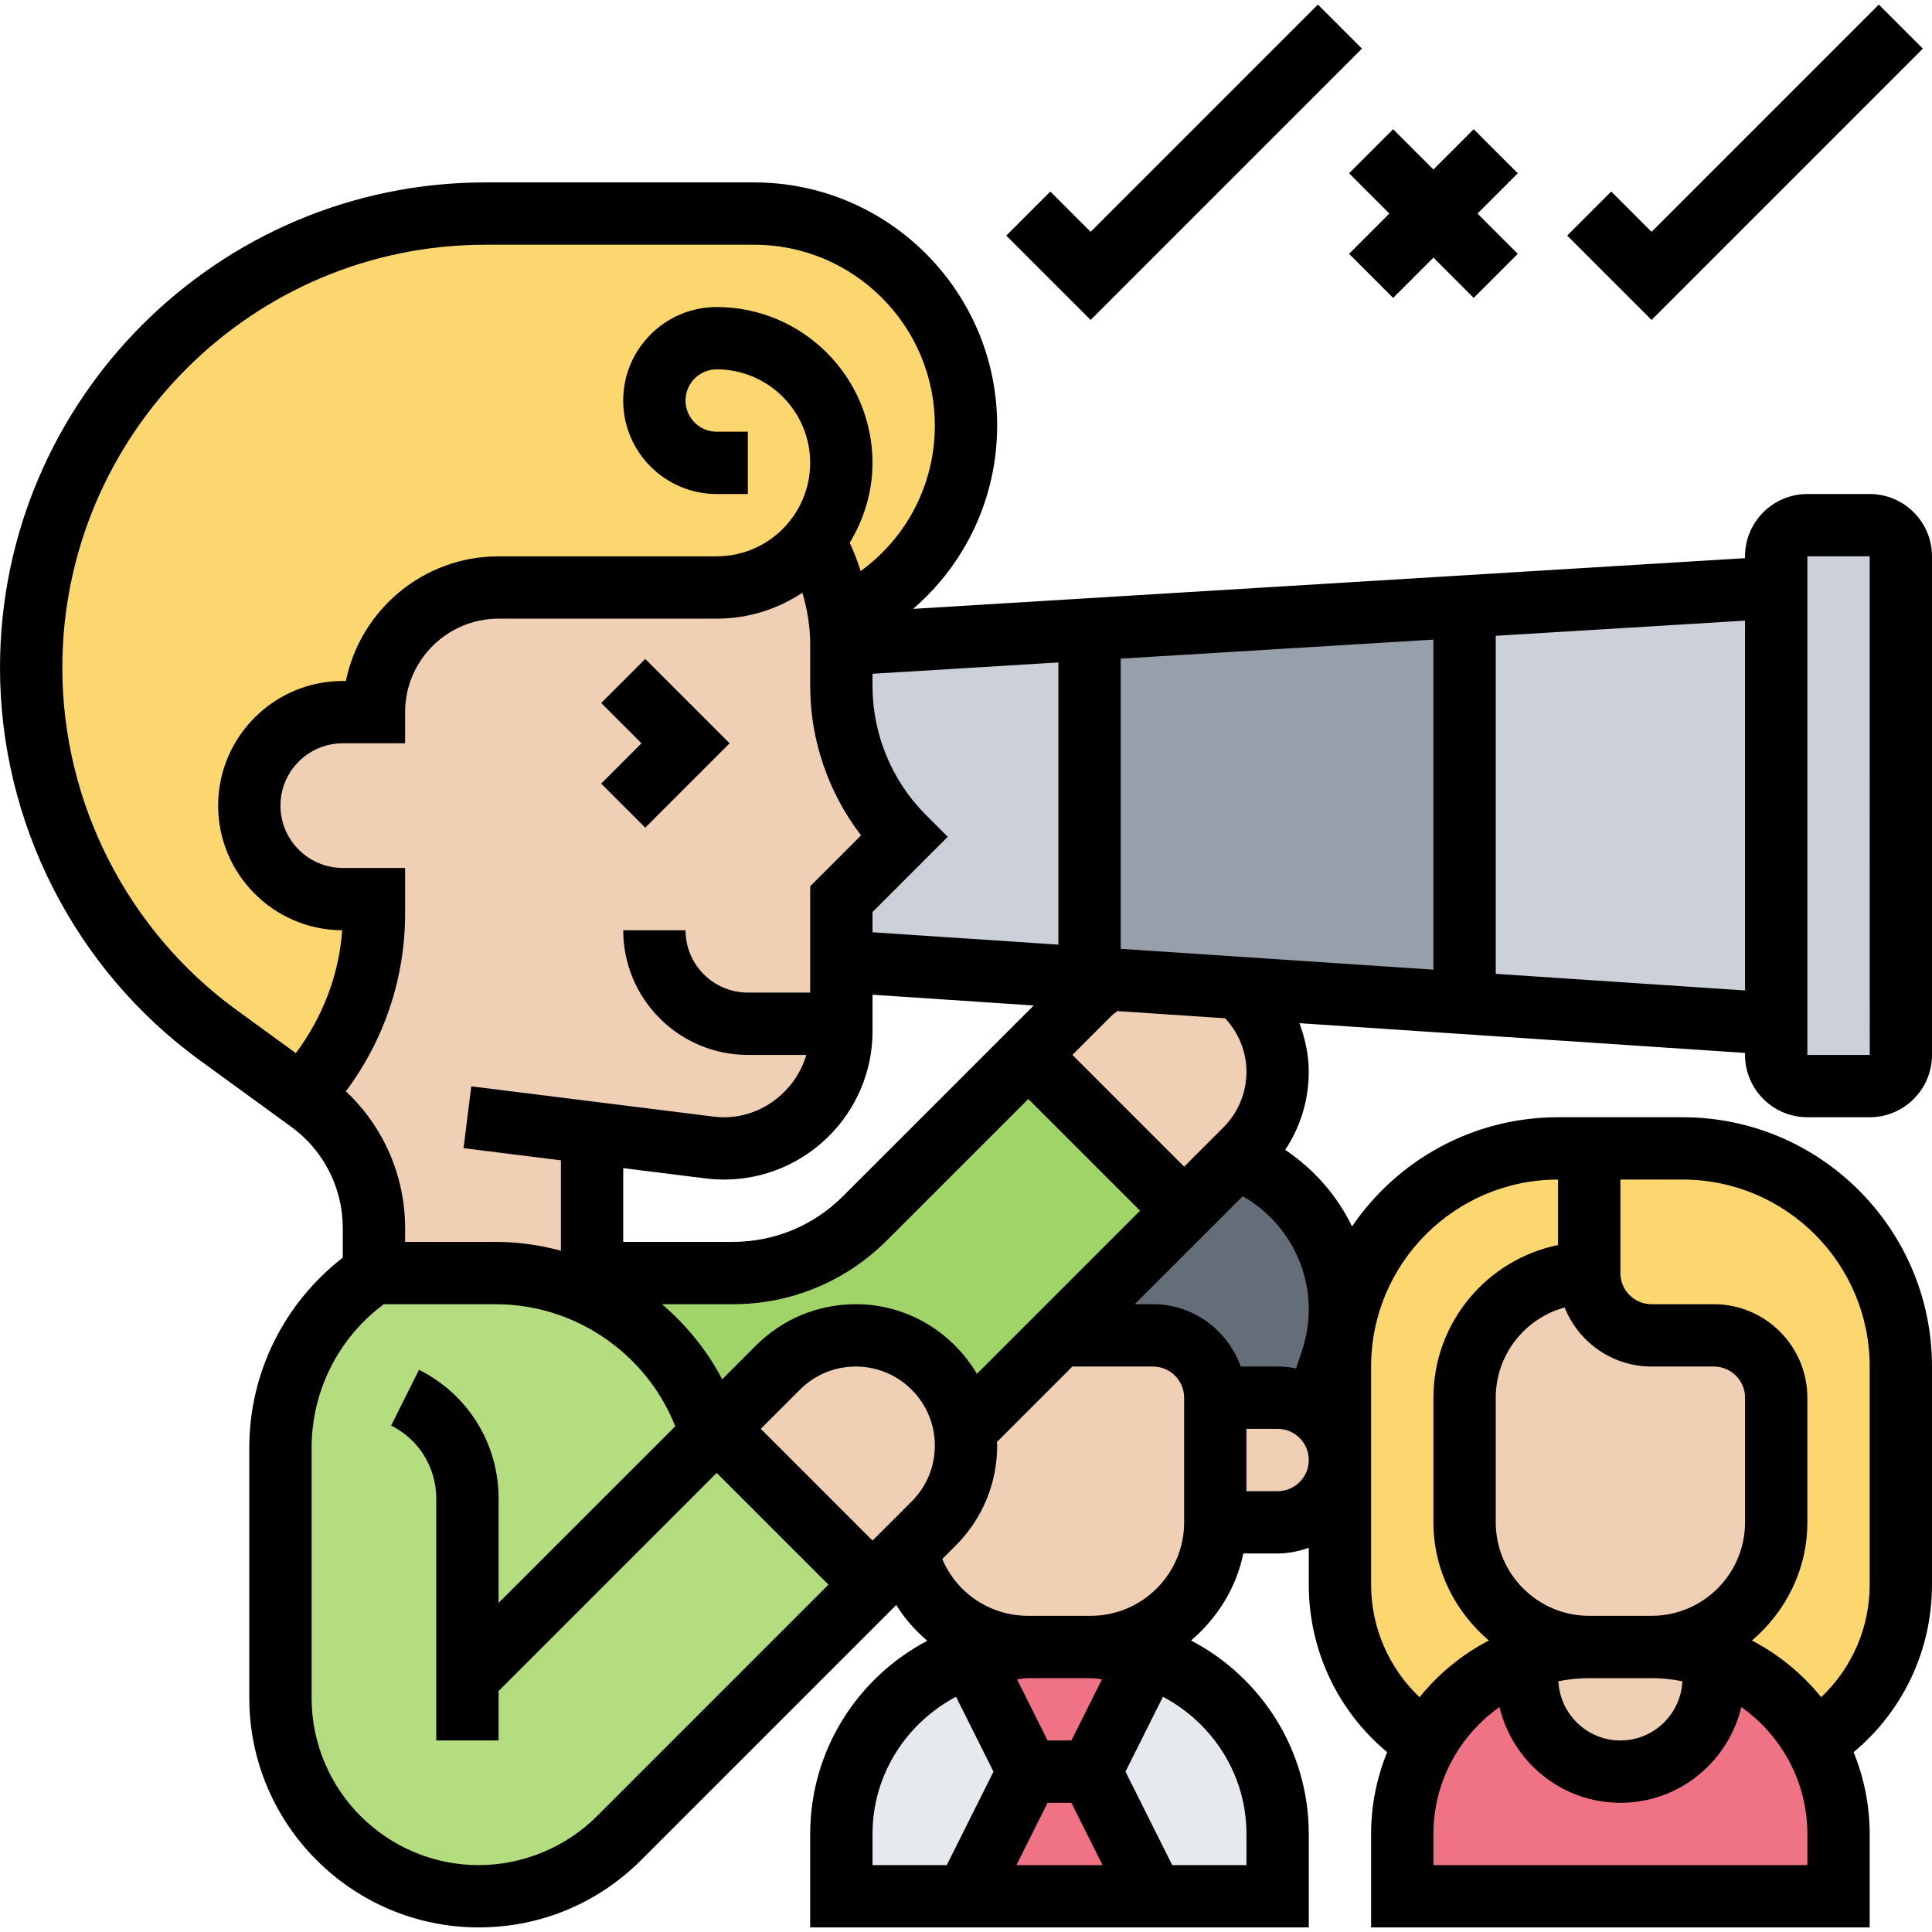 <svg id="Filloutline" enable-background="new 0 0 62 61.707" height="512" viewBox="0 0 62 61.707" width="512" xmlns="http://www.w3.org/2000/svg"><g><g><g><path d="m61 43.707v7c0 2.12-1.1 3.99-2.77 5.06-.27-.48-.6-.92-.99-1.3-.62-.63-1.39-1.12-2.24-1.41v-.01c-.63-.22-1.3-.34-2-.34 2.21 0 4-1.79 4-4v-4c0-1.1-.9-2-2-2h-2c-1.1 0-2-.9-2-2v-4h3c3.87 0 7 3.13 7 7z" fill="#fcd770"/></g><g><path d="m61 17.707v16c0 .55-.45 1-1 1h-2c-.55 0-1-.45-1-1v-1-14-1c0-.55.45-1 1-1h2c.55 0 1 .45 1 1z" fill="#ccd1d9"/></g><g><path d="m59 58.707v2h-14v-2c0-1.07.28-2.07.77-2.94.71-1.26 1.86-2.23 3.23-2.71v.65c0 1.66 1.34 3 3 3 .83 0 1.58-.34 2.12-.88s.88-1.29.88-2.12v-.65c.85.29 1.62.78 2.24 1.41.39.38.72.82.99 1.3.49.87.77 1.87.77 2.94z" fill="#ef7385"/></g><g><path d="m57 44.707v4c0 2.21-1.79 4-4 4h-2c-2.21 0-4-1.79-4-4v-4c0-2.21 1.79-4 4-4 0 1.1.9 2 2 2h2c1.1 0 2 .9 2 2z" fill="#f0d0b4"/></g><g><path d="m57 18.707v14l-10-.67v-12.72z" fill="#ccd1d9"/></g><g><path d="m55 53.057v.65c0 .83-.34 1.58-.88 2.12s-1.29.88-2.12.88c-1.66 0-3-1.34-3-3v-.65-.01c.63-.22 1.3-.34 2-.34h2c.7 0 1.37.12 2 .34z" fill="#f0d0b4"/></g><g><path d="m51 36.707v4c-2.21 0-4 1.79-4 4v4c0 2.21 1.79 4 4 4-.7 0-1.37.12-2 .34v.01c-1.37.48-2.52 1.45-3.23 2.71-1.67-1.07-2.77-2.94-2.77-5.06v-4-3c0-3.87 3.13-7 7-7z" fill="#fcd770"/></g><g><path d="m47 19.317v12.72l-7.23-.48-4.23-.28-.58-.04v-11.19z" fill="#969faa"/></g><g><path d="m43 41.867c0 .56-.09 1.11-.26 1.63l-.54 1.61c-.34-.25-.75-.4-1.2-.4h-2c0-1.1-.9-2-2-2h-3l4-4 1.67-1.67c1.94.74 3.33 2.63 3.33 4.83z" fill="#656d78"/></g><g><path d="m42.2 45.107c.48.37.8.95.8 1.6 0 .55-.22 1.05-.59 1.41-.36.37-.86.59-1.41.59h-2v-4h2c.45 0 .86.15 1.2.4z" fill="#f0d0b4"/></g><g><path d="m41 58.707v2h-4l-2-4 1.85-3.71c.91.29 1.73.8 2.39 1.47 1.09 1.08 1.76 2.58 1.76 4.24z" fill="#e6e9ed"/></g><g><path d="m41 34.247c0 .93-.37 1.83-1.04 2.5l-.29.29-1.67 1.67-5-5 1.96-1.96c.18-.18.37-.34.58-.47l4.23.28c.75.65 1.23 1.61 1.23 2.69z" fill="#f0d0b4"/></g><g><path d="m39 44.707v4c0 2.21-1.79 4-4 4h-2c-1.9 0-3.49-1.33-3.9-3.1l.86-.86c.67-.67 1.04-1.57 1.04-2.5 0-.17-.01-.34-.04-.5l3.04-3.04h3c1.1 0 2 .9 2 2z" fill="#f0d0b4"/></g><g><path d="m38 38.707-4 4-3.04 3.04c-.11-.78-.47-1.47-1-2-.64-.64-1.52-1.04-2.5-1.04-.93 0-1.83.37-2.5 1.04l-1.96 1.96-.18.18c-.58-2-2-3.62-3.82-4.48v-.01-.69h4.51c1.6 0 3.12-.63 4.25-1.76l5.24-5.24z" fill="#a0d468"/></g><g><path d="m35 56.707 2 4h-6l2-4z" fill="#ef7385"/></g><g><path d="m36.85 52.997-1.85 3.71h-2l-1.85-3.71c.58-.19 1.2-.29 1.85-.29h2c.65 0 1.27.1 1.85.29z" fill="#ef7385"/></g><g><path d="m34.96 20.047v11.19l-7.96-.53v-2l2-2c-1.28-1.28-2-3.02-2-4.83v-1.34z" fill="#ccd1d9"/></g><g><path d="m31.15 52.997 1.85 3.71-2 4h-4v-2c0-2.67 1.75-4.93 4.15-5.71z" fill="#e6e9ed"/></g><g><path d="m30.96 45.747c.03.16.04.33.04.5 0 .93-.37 1.83-1.04 2.5l-.86.86-1.1 1.1-5-5 1.96-1.96c.67-.67 1.57-1.04 2.5-1.04.98 0 1.86.4 2.5 1.04.53.53.89 1.22 1 2z" fill="#f0d0b4"/></g><g><path d="m26.13 17.197c-.09.12-.19.23-.3.34-.73.72-1.73 1.17-2.83 1.17h-7c-2.21 0-4 1.79-4 4h-1c-1.66 0-3 1.34-3 3 0 .83.34 1.58.88 2.12s1.29.88 2.12.88h1v.46c0 2.18-.83 4.27-2.32 5.85l-2.68-1.94c-1.88-1.37-3.38-3.16-4.41-5.18s-1.59-4.28-1.59-6.61c0-8.05 6.53-14.58 14.58-14.58h8.62c1.88 0 3.58.76 4.81 1.99s1.99 2.93 1.99 4.81c0 2.57-1.45 4.93-3.76 6.08l-.29.14c-.1-.89-.38-1.75-.82-2.53z" fill="#fcd770"/></g><g><path d="m27 32.707v.23c0 1.04-.42 1.98-1.1 2.67-.69.68-1.63 1.1-2.67 1.1-.15 0-.31-.01-.46-.03l-3.77-.47v4.5.69.01c-.94-.45-1.98-.7-3.08-.7h-3.92v-1.45c0-1.6-.77-3.11-2.06-4.05l-.26-.19c1.49-1.58 2.32-3.67 2.32-5.85v-.46h-1c-.83 0-1.58-.34-2.12-.88s-.88-1.29-.88-2.12c0-1.66 1.34-3 3-3h1c0-2.21 1.79-4 4-4h7c1.1 0 2.1-.45 2.83-1.17.11-.11.21-.22.3-.34.44.78.72 1.64.82 2.53.03.27.05.54.05.81v1.34c0 1.81.72 3.55 2 4.83l-2 2v2z" fill="#f0d0b4"/></g><g><path d="m22.82 45.887.18-.18 5 5-8.14 8.14c-1.19 1.19-2.81 1.86-4.5 1.86-1.76 0-3.34-.71-4.5-1.86-1.15-1.16-1.86-2.74-1.86-4.5v-8.03c0-2.26 1.13-4.36 3-5.61h3.92c1.1 0 2.14.25 3.08.7 1.82.86 3.24 2.48 3.82 4.48z" fill="#b4dd7f"/></g></g><g><path d="m20.707 26.414 2.707-2.707-2.707-2.707-1.414 1.414 1.293 1.293-1.293 1.293z"/><path d="m58 35.707h2c1.103 0 2-.897 2-2v-16c0-1.103-.897-2-2-2h-2c-1.103 0-2 .897-2 2v.059l-26.698 1.627c1.692-1.458 2.698-3.578 2.698-5.887 0-4.3-3.499-7.799-7.799-7.799h-8.624c-8.589 0-15.577 6.988-15.577 15.577 0 4.967 2.398 9.676 6.415 12.598l2.938 2.137c1.031.75 1.647 1.959 1.647 3.234v.96c-1.882 1.46-3 3.694-3 6.099v8.03c0 4.061 3.304 7.364 7.364 7.364 1.967 0 3.816-.766 5.207-2.157l8.189-8.189c.272.437.612.819.998 1.148-2.231 1.173-3.758 3.51-3.758 6.199v3h16v-3c0-2.698-1.537-5.04-3.779-6.208.836-.712 1.45-1.676 1.678-2.792h1.101c.352 0 .686-.072 1-.184v1.184c0 2.101.927 4.053 2.515 5.375-.329.812-.515 1.697-.515 2.625v3h16v-3c0-.928-.186-1.813-.515-2.625 1.588-1.322 2.515-3.274 2.515-5.375v-7c0-4.411-3.589-8-8-8h-4c-2.745 0-5.171 1.391-6.612 3.504-.477-.992-1.222-1.838-2.145-2.457.492-.737.757-1.604.757-2.512 0-.539-.118-1.058-.299-1.553l14.299.954v.064c0 1.103.897 2 2 2zm0-18h2l.002 16h-2.002zm-26.649 26.235c-.791-1.331-2.229-2.235-3.886-2.235-1.212 0-2.351.472-3.207 1.328l-1.082 1.082c-.485-.929-1.15-1.739-1.931-2.41h2.269c1.87 0 3.628-.729 4.95-2.051l4.536-4.535 3.586 3.586zm-3.351 5.351-3.586-3.586 1.258-1.258c.479-.479 1.115-.742 1.793-.742 1.397 0 2.535 1.138 2.535 2.535 0 .678-.264 1.314-.742 1.793zm-16.901-14.418c1.229-1.642 1.901-3.628 1.901-5.703v-1.465h-2c-1.103 0-2-.897-2-2s.897-2 2-2h2v-1c0-1.654 1.346-3 3-3h7c1.016 0 1.959-.308 2.749-.831.16.538.251 1.095.251 1.659v1.344c0 1.726.586 3.421 1.632 4.782l-1.632 1.632v3.414h-2c-1.103 0-2-.897-2-2h-2c0 2.206 1.794 4 4 4h1.876c-.373 1.257-1.615 2.155-2.984 1.979l-7.768-.971-.248 1.984 3.124.391v2.9c-.671-.179-1.368-.282-2.083-.282h-2.917v-.454c0-1.665-.7-3.254-1.901-4.379zm22.866-13.763v9.056l-5.965-.397v-.65l2.414-2.414-.707-.707c-1.085-1.085-1.707-2.587-1.707-4.121v-.403zm-6.914 17.13c-.944.944-2.2 1.465-3.536 1.465h-3.515v-2.367l2.642.33c.196.024.395.037.593.037 2.628 0 4.766-2.138 4.766-4.766v-1.165l5.172.345zm8.914-7.94v-9.312l10.035-.611v10.592zm-33.965-9.018c0-7.486 6.091-13.577 13.577-13.577h8.624c3.197 0 5.799 2.602 5.799 5.799 0 1.881-.896 3.595-2.38 4.674-.098-.31-.215-.613-.351-.909.454-.752.73-1.623.73-2.564 0-2.757-2.243-5-5-5-1.654 0-3 1.346-3 3s1.346 3 3 3h1v-2h-1c-.552 0-1-.448-1-1s.448-1 1-1c1.654 0 3 1.346 3 3s-1.346 3-3 3h-7c-2.415 0-4.435 1.721-4.899 4h-.1c-2.206 0-4 1.794-4 4 0 2.199 1.784 3.989 3.981 4-.102 1.437-.63 2.791-1.487 3.943l-1.904-1.385c-3.5-2.547-5.59-6.652-5.59-10.981zm17.157 36.852c-.999.999-2.381 1.571-3.793 1.571-2.958 0-5.364-2.406-5.364-5.364v-8.03c0-1.825.86-3.525 2.316-4.605h3.601c2.544 0 4.832 1.585 5.752 3.917l-5.669 5.668v-3.35c0-1.76-.979-3.343-2.553-4.131l-.895 1.789c.893.447 1.448 1.344 1.448 2.342v7.764h2v-1.586l7-7 3.586 3.586zm16.207-4.392-.982 1.963h-.764l-.982-1.963c.122-.009.239-.037.364-.037h2c.125 0 .241.028.364.037zm-1.746 3.963h.764l1 2h-2.764zm-5.618 1c0-1.915 1.095-3.563 2.68-4.402l1.202 2.403-1.5 3h-2.382zm12 0v1h-2.382l-1.5-3 1.202-2.403c1.585.84 2.68 2.488 2.68 4.403zm-7-7c-1.228 0-2.3-.729-2.762-1.824l.434-.434c.856-.856 1.328-1.995 1.328-3.207 0-.038-.01-.073-.011-.11l2.425-2.425h2.586c.552 0 1 .448 1 1v4c0 1.654-1.346 3-3 3zm8-4h-1v-2h1c.552 0 1 .448 1 1s-.448 1-1 1zm17 12h-12v-1c0-1.682.842-3.166 2.119-4.073.421 1.758 1.995 3.073 3.881 3.073s3.46-1.315 3.881-3.073c1.277.907 2.119 2.391 2.119 4.073zm-10-11v-4c0-1.381.938-2.548 2.211-2.895.441 1.108 1.525 1.895 2.789 1.895h2c.552 0 1 .448 1 1v4c0 1.654-1.346 3-3 3h-2c-1.654 0-3-1.346-3-3zm3 5h2c.339 0 .67.035.99.1-.053 1.055-.922 1.9-1.99 1.9s-1.936-.845-1.99-1.9c.32-.065.651-.1.99-.1zm9-10v7c0 1.387-.573 2.677-1.555 3.612-.606-.75-1.363-1.371-2.224-1.82 1.079-.918 1.779-2.268 1.779-3.792v-4c0-1.654-1.346-3-3-3h-2c-.552 0-1-.448-1-1v-3h2c3.309 0 6 2.691 6 6zm-10-6v2.101c-2.279.465-4 2.484-4 4.899v4c0 1.524.7 2.874 1.779 3.792-.862.449-1.619 1.07-2.224 1.82-.982-.935-1.555-2.225-1.555-3.612v-7c0-3.309 2.691-6 6-6zm-8.213 5.479-.194.581c-.192-.039-.39-.06-.593-.06h-1.184c-.414-1.161-1.514-2-2.816-2h-.586l3.465-3.465c1.289.729 2.121 2.118 2.121 3.627 0 .447-.072.891-.213 1.317zm-1.787-8.944c0 .678-.264 1.314-.742 1.793l-1.258 1.258-3.586-3.586 1.258-1.258c.056-.056.123-.099.185-.149l3.459.231c.43.466.684 1.069.684 1.711zm8-3.137v-10.848l8-.487v11.868z"/><path d="m43.707 1.414-1.414-1.414-7.293 7.293-1.293-1.293-1.414 1.414 2.707 2.707z"/><path d="m61.707 1.414-1.414-1.414-7.293 7.293-1.293-1.293-1.414 1.414 2.707 2.707z"/><path d="m43.293 5.414 1.293 1.293-1.293 1.293 1.414 1.414 1.293-1.293 1.293 1.293 1.414-1.414-1.293-1.293 1.293-1.293-1.414-1.414-1.293 1.293-1.293-1.293z"/></g></g></svg>